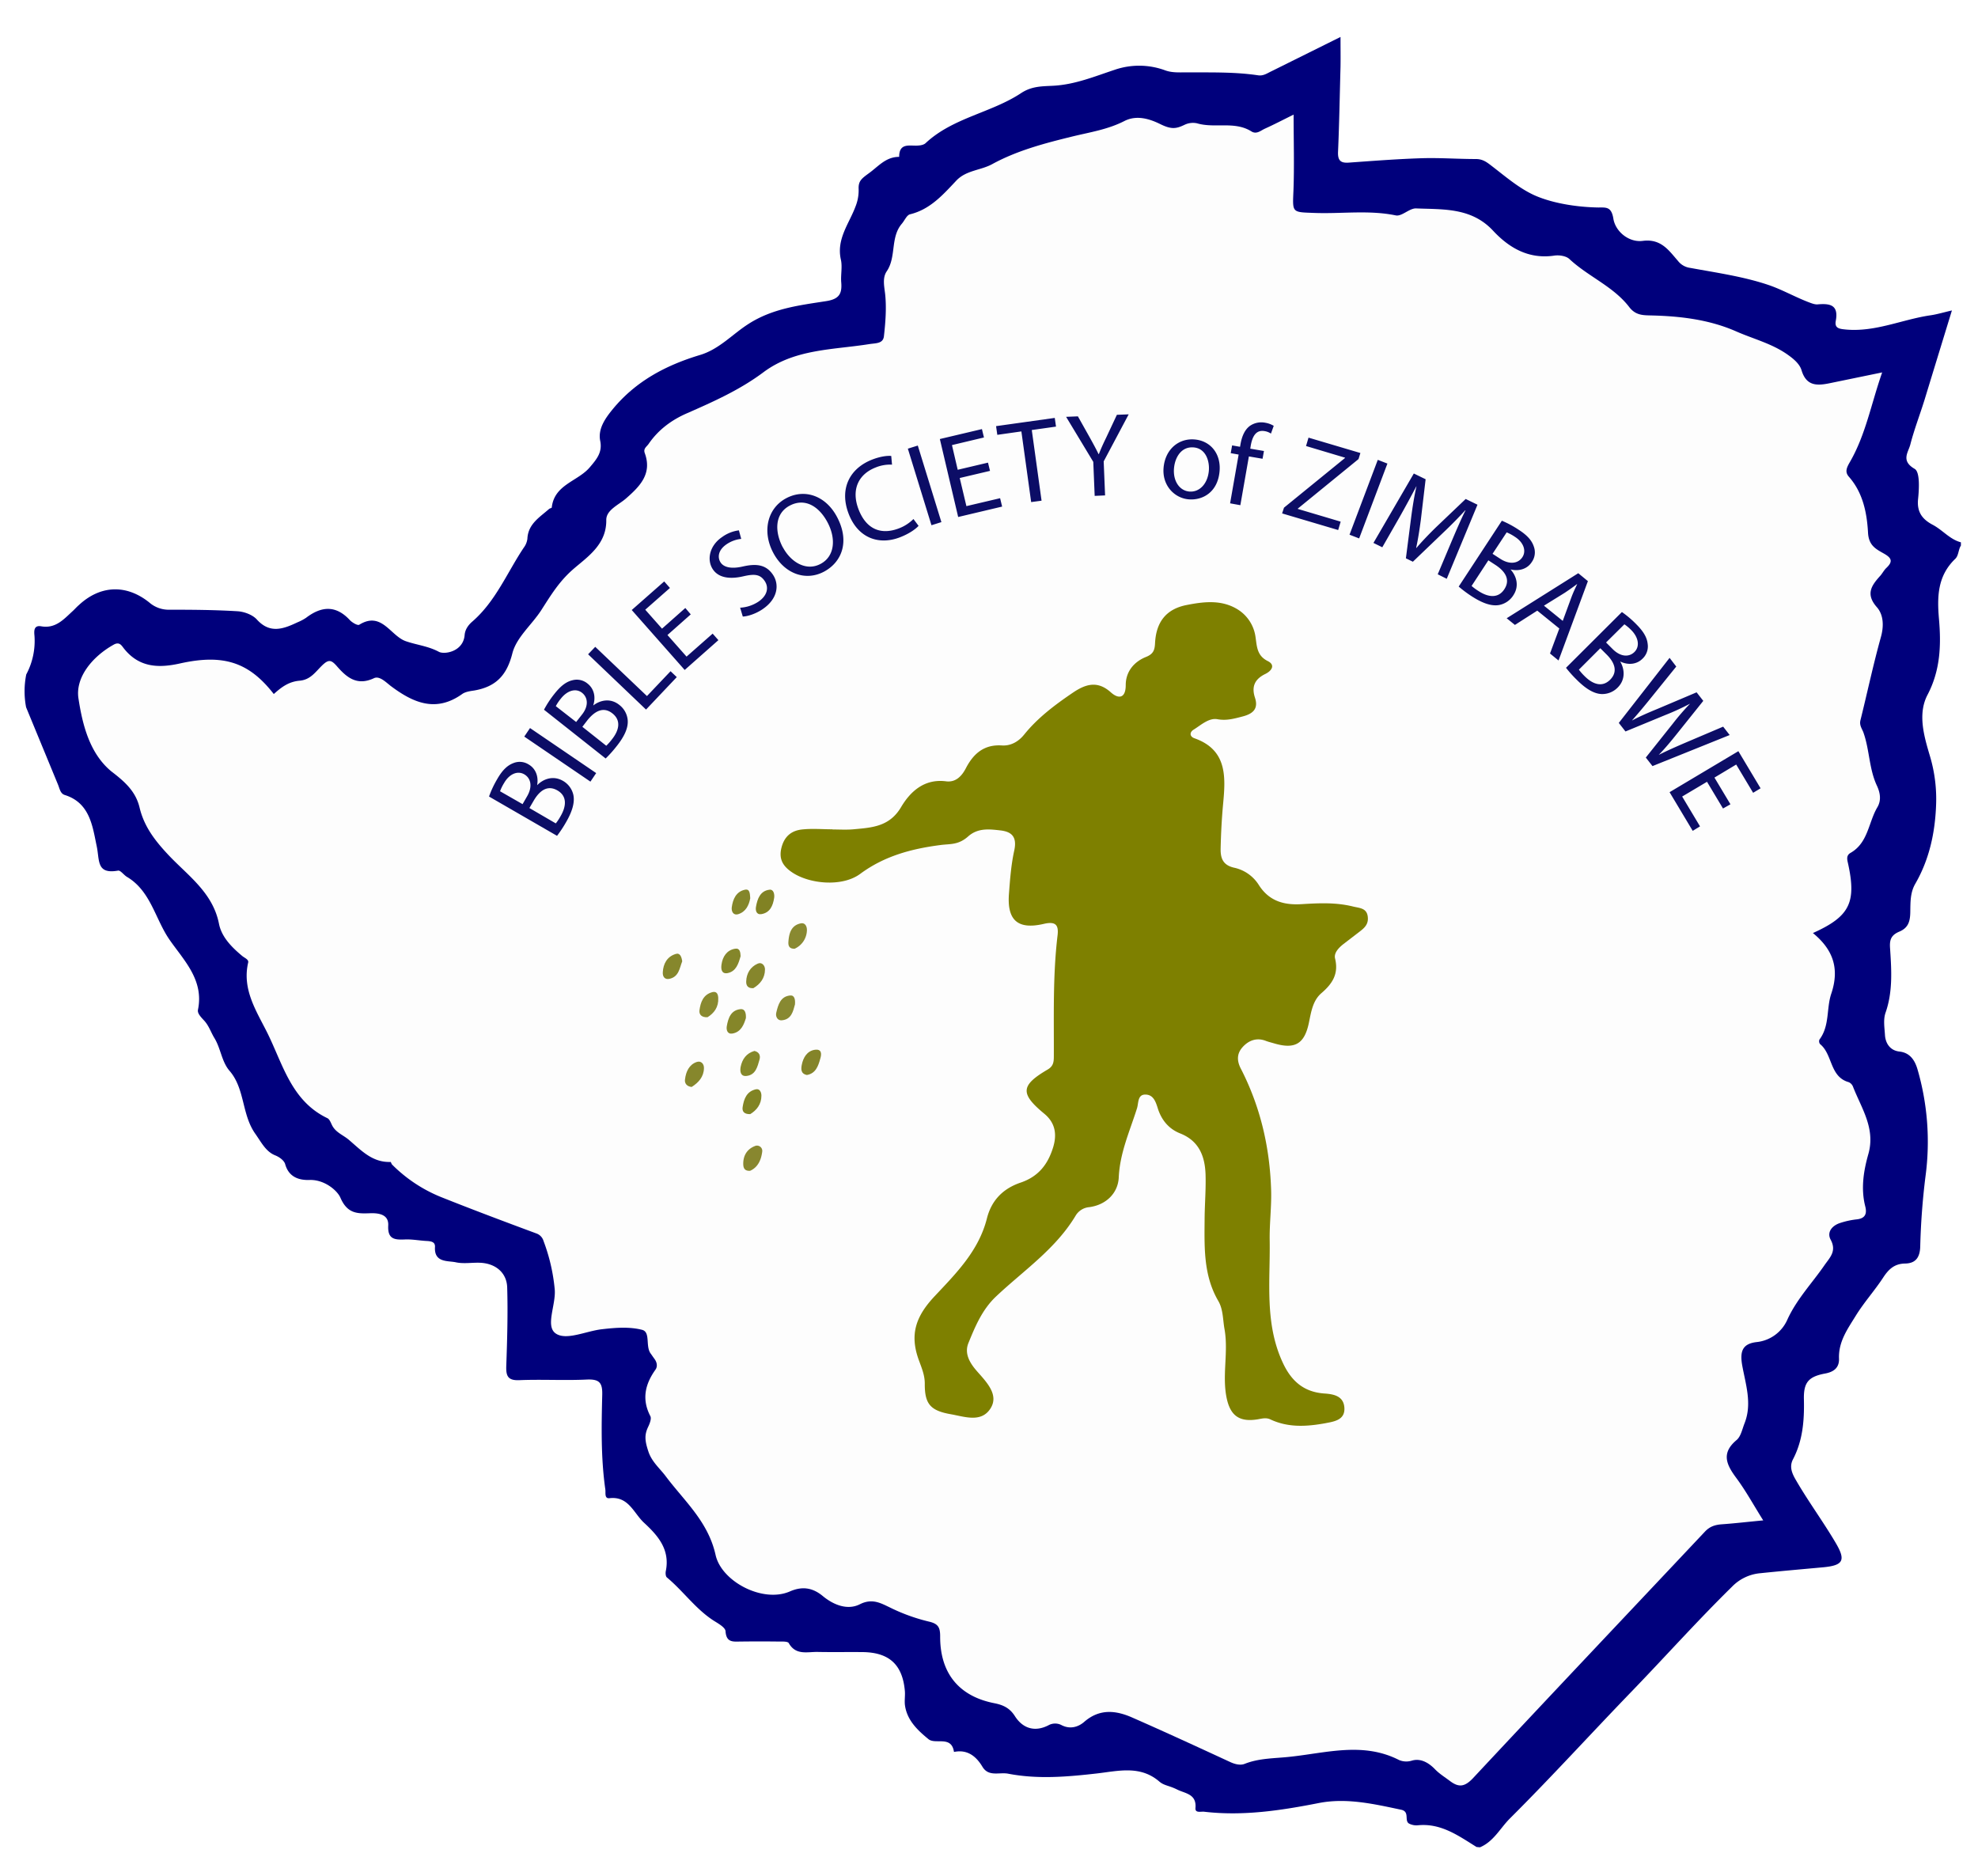 <svg xmlns="http://www.w3.org/2000/svg" viewBox="0 0 1273.7 1207.9"><g><path fill="#00007c" d="M950.8 1189.3c-11.6-7.2-22.8-15.4-37.6-14a10.3 10.3 0 0 1-5.9-1.1c-3.2-1.9.7-7.7-5.1-8.9-17.5-3.7-35.1-7.8-53-4.3-24.4 4.8-48.8 8.5-73.7 5.6-2.1-.3-6 1.1-5.7-2.4.8-9.1-6.6-9.3-11.8-11.9s-8.3-2.5-11.3-5c-12.3-10.7-26.3-7-40-5.4-19.2 2.2-38.3 3.9-57.5.2-5.7-1.1-12.6 2.2-16.6-4.5s-9.7-11.3-18.3-9.5c-1.6-10.9-12-4.5-16.5-8.3-6.7-5.5-13.5-11.8-15-21.3-.5-3 .1-6.2-.1-9.3-1.4-17.2-10-25.2-27.2-25.4-9.7-.1-19.4.1-29.1-.1-6.6-.1-14 2.3-18.5-5.7-.7-1.2-4.5-1-6.8-1-8-.1-15.9-.1-23.9 0-4.8 0-9.5 1-10-6.6-.1-2.4-4.5-4.9-7.4-6.7-11.8-7.5-19.8-19.2-30.4-28-.8-.7-.9-2.7-.7-3.9 2.9-13.9-4.9-22.9-14-31.3-6.7-6.2-9.9-17.2-22.2-15.8-3.4.4-2.4-3.4-2.7-5.6-2.9-20.3-2.5-40.6-2-61 .2-7.8-1.9-10.1-9.8-9.8-14.5.7-29.1-.2-43.6.4-7.2.3-8.6-2.5-8.4-8.9.6-16.9 1.1-33.9.6-50.8-.3-9.6-7.6-15.5-17.5-15.9-5.2-.2-10.6.8-15.6-.3s-14 .4-13.4-9.8c.2-3.2-2.2-3.7-4.9-3.9-4.8-.2-9.6-1.2-14.4-1-6.7.3-11.3-.1-10.8-9.1.3-6.7-5.5-7.9-11.1-7.8-8.3.3-15.1.7-19.7-10-2.1-4.8-10.5-11.8-20-11.4-6.8.2-13.3-1.9-15.6-10.3-.6-2-3.2-4.3-6.5-5.6-5.9-2.4-8.8-8.3-12.6-13.7-9-12.6-6.6-29-16.7-40.7-5.1-5.9-5.6-14.4-9.8-21.2-2.2-3.6-3.5-7.9-6.6-11.2s-4.3-5-3.9-7c3.9-19.2-9.2-31.8-18.4-45.1s-12-31.3-27.4-40.4c-2-1.2-4.1-4.3-5.7-4-14 2.5-11.8-6.6-13.7-15.6-2.7-12.8-4.3-28-20.6-33.1-2.9-.9-3.3-4.2-4.4-6.8l-20.5-49.7a54.9 54.9 0 0 1 .1-21.1 45.8 45.8 0 0 0 5.3-24.9c-.3-3.1-.5-7 4.4-6.1 9.3 1.6 14.6-4.7 20.4-10 1.3-1.2 2.4-2.5 3.7-3.6 13.8-12.9 30.6-13.7 45.5-1.7a19 19 0 0 0 13 4.6c14.6 0 29.3.1 43.9 1 4.2.3 9.4 2.2 12.2 5.2 8.5 9.5 17.2 6.2 26.3 1.9a30.6 30.6 0 0 0 5.5-2.9c9.7-7.4 19-8.3 28 1.3 1.5 1.7 5.1 3.8 6.2 3.2 14.5-9 20.1 7.2 30.1 10.6 6.9 2.4 14.3 3.1 21.2 6.8 3.5 1.9 15.7 0 16.6-10.8.3-3.7 2.5-6.6 5.1-8.8 15-13.1 22.3-31.5 33-47.5a12 12 0 0 0 2.3-5.6c.4-9.6 7.9-13.9 14-19.3.5-.4 1.7-.6 1.7-.9C356.9 312 372 310 379.7 301c4.5-5.3 8.3-9.7 6.8-17.1s2.8-14 7.8-20.1c14.9-18.3 34.5-28.6 56.4-35.2 12.4-3.7 20.8-13.3 31.1-19.9 15.6-10.1 32.9-12.1 50.2-14.8 8.4-1.3 10.3-4.8 9.7-12.1-.4-4.8.8-9.9-.2-14.5-3.1-13.4 5.4-23.4 9.5-34.6a27.9 27.9 0 0 0 1.9-11.1c-.2-5 1.9-6.6 6.4-9.9 6.3-4.5 11-10.7 19.7-10.7 0-9.5 7.1-6.8 12.4-7.3 1.6-.1 3.6-.5 4.7-1.6 17.6-16.4 42.2-19.4 61.5-32.2 7-4.6 13.9-4.3 20.9-4.7 13.9-.8 26.4-6 39.4-10.3a48.5 48.5 0 0 1 32.4.4c4.4 1.6 8.9 1.3 13.4 1.3 15.5.1 31.1-.4 46.5 1.9 3.4.5 5.9-1.4 8.7-2.7l44.3-22c0 7.2.1 13.2 0 19.1-.5 18.3-.8 36.7-1.6 55-.2 5.7 1.9 7.2 7.1 6.8 15.4-1.1 30.9-2.3 46.3-2.8 11.8-.4 23.5.5 35.3.5 3.7 0 6.1 1.3 9 3.5 9.9 7.5 19.6 16.2 30.8 20.7s25.4 6.7 38.6 7c5.1.1 8.9-1 10.2 7.2s9.9 15.5 19 14.3c11.8-1.5 16.8 6.3 22.6 12.9a11.9 11.9 0 0 0 7.9 4.5c16.8 3.1 34 5.5 50.1 10.9 8.7 2.9 17.1 7.7 25.9 11.1 1.9.7 4 1.6 5.9 1.5 8-.7 13.8.2 11.8 10.7-.9 4.9 2.7 5.1 6.6 5.5 19.1 1.7 36.4-6.6 54.6-9.2 4-.6 8-1.8 13.6-3.1-6.1 19.9-11.9 38.8-17.7 57.8-3 9.6-6.6 18.9-9.1 28.6-1.3 5-6.2 10.4 2.8 15.6 3.5 2 2.9 12.9 2.2 19.6-.8 8.3 2.8 12.9 9.4 16.4s11 9.4 18.2 11.3v2.1c-1.7 2.6-1.4 6.3-3.6 8.5-11.5 11-11.8 24.4-10.5 39.1 1.4 16.4.9 32.7-7.4 48.5-6.5 12.4-2.2 26.8 1.6 39.6a96.7 96.7 0 0 1 3.9 31.7c-.7 17.8-4.4 34.8-13.4 50.4-3.3 5.7-3.1 12-3.2 18.2s-1.4 10.2-7.1 12.6-6.3 5.8-5.9 11c.9 13.8 1.8 27.6-2.9 41.1-1.6 4.5-.7 9.6-.4 14.5s3 9.9 9.3 10.6 9.7 4.9 11.6 11.3a167 167 0 0 1 5.2 69 453.5 453.5 0 0 0-3.4 45.3c-.2 6.5-2.6 10.8-9.7 10.9s-10.8 3.9-14.2 9.1c-5.5 8.4-12.3 15.9-17.6 24.5s-11.2 16.7-10.8 27.6c.2 5.6-3 8.5-8.8 9.6-10.9 2-14.1 5.8-13.8 16.8.3 13.4-.7 26.3-7 38.4-2.6 4.9-.6 9.3 2 13.7 8 13.8 17.5 26.6 25.6 40.4 6.5 11.1 4.7 14.3-8.3 15.5s-26.9 2.4-40.3 3.8a28.9 28.9 0 0 0-18.2 8.6c-22 21.6-42.6 44.6-64 66.8-26.5 27.4-52.1 55.6-79.1 82.5-6.3 6.3-10.5 14.9-19.3 18.6z"/><path fill="#34346c" d="M969.5 991.7c-2.2.4-4 .1-5.3-2s-2.8-6.9-7.2-6-.2 5.9-4.1 8.1c-2.8-6.4-3.4-14-.5-19s9.9-2.4 14.9.3c3 5.9 1.1 12.4 2.2 18.6z"/><path fill="#313169" d="M695.3 982.1c.5-5.7-2-11.5 7-11.3 11.8.2 7.6 9.7 8.7 14.9s-4.8 6-9.5 6.3c-9.7.6-4.4-7.1-6.2-9.9z"/><path fill="#535389" d="M865.2 1046.3c-5.4 6.5-11.2 9.3-18.1 2.1a3.4 3.4 0 0 1 0-5.1c.6-.6 1.7-1.3 1.7-1.8-.5-4.3.9-7.8 4.9-9.2 6.1-2.1 7.9 4.1 11.5 6.7s2.3 4.9 0 7.3z"/><path fill="#47477a" d="M651.9 984.9c-5.5-5.9-4.8-11.9 4-13.5 5.4-1 8.1 4.5 7.8 9.8s-1.3 10.7-8.2 10.8c-4 0-6.8-1.5-3.6-7.1z"/><path fill="#2f2f6d" d="M862.7 982.3c2.7-3.4-.1-7.9 4.3-11.7v21.1c-6.2-1.6-6.2-8.3-10.5-10.8-.4.4-.9.7-1.1 1.2-1 3.1 1.7 9.1-1.9 9-5.5-.1-1.4-6-2.4-9.1a8.8 8.8 0 0 1 0-4.1c.4-2.2-1.3-5.3 1.7-6.3s3.8 2.1 5.2 4z"/><path fill="#46467b" d="M826.2 1014.3c2.5.7 1.8 4.7 5.1 4.9a36.7 36.7 0 0 1 2-4.4c2.6-4.2 1.5-12.4 7.1-12.3s4.5 8.3 7.1 12.6c1.2 2.1 2.1 4.2 1.3 8.2-5.4-6.3-9.8-9.9-16-1.5-2.7 3.6-7.3-.8-8.8-5.2.7-.8.9-2.1 2.2-2.3z"/><path fill="#2b2b67" d="M776.5 970.6c6 2.8 7 8.6 11 11.9 2.4-3.7-.4-7.9 2.8-11.4 3.5 5.9 1.7 12 1.7 17.8 0 3.9-2.9 3.4-4.8 1.2s-4.6-6.4-7.2-10c-2.5 4.1.4 8.3-3.5 12.2z"/><path fill="#141457" d="M810.3 991.5c-5.2-.3-11.8 3-14.4-1.8s-2.1-11.4-.1-16.1 9.3-.5 14.3-3.4c-.4 2.1-.4 3-.7 3.3-2.8 2.7-9.5-1.4-9.6 2.9s7.1.5 9.7 4c-.1.5 0 1.3-.4 1.7-2.7 2.8-9.2-1.6-9.4 3.2-.4 7.4 7.9.7 10.6 6.2z"/><path fill="#3a3a72" d="M741.7 1053.1c-5.4-2.4-.3-8.4-6.5-9.5s-3.9 6.6-8.4 9V1033c4.8-.3 1.4 7.8 7.9 7.1s2.1-6.8 6.9-8.1c2.1 7.4 1.7 14 .1 21.1z"/><path fill="#2b2c6b" d="M815.7 1020.9c-2.1 2.5-5.8 2.4-7 .6-5.7-8.8-10.1-4.8-15.5 3.1.2-8.9 3.9-14.3 6.3-20s4.4-3.1 6.2.8 3.8 10.9 7.7 15.4q1.2-1.6 2.3.1z"/><path fill="#333363" d="M790.8 1038.2c2.4 3.5 7 0 9.5 3.4-1 5.3-10.2-1.4-9.2 5.6s7.5.3 11.2 5.2c-5.8.2-12.5 2.9-14.9-1.5s-2.3-12.3.1-16.9 8.8-2.6 13.8-.4c-2.8 4.4-8.9-1-10.5 4.6z"/><path fill="#3c3d6d" d="M744.7 1043.9c.3-8 3.6-12.4 10-12.4s9.6 4.7 9.6 11.1-3.1 10-9.3 10.1-10-3.7-10.3-8.8z"/><path fill="#22235b" d="M844.3 977.4l5.4 13.5c-5.9-3.4-8.9-8.7-15.9-.4-4 4.8-8.5-.6-7.4-7.1.9-1.6-.3-2.8-.6-4.2 1.3-2.3-.8-5.5 2.9-7.8 2.7 5.6.1 11.8 2.4 18.8l5.7-12.8a18 18 0 0 1 7.5 0z"/><path fill="#272862" d="M907.2 991.7c-5.9-4.1-11.1-12.5-17.3-.8a7.8 7.8 0 0 1 .3-2.8c3-5.5 3.1-16.8 8.3-15.6s6.5 11.9 8.7 19.2z"/><path fill="#38386c" d="M930.2 981c3.6 4.1 2.6 8.1-1.8 10.1s-10.1 1.5-12.3-4.8c3.2-2.9 4 1.3 6.1 1.7s4.7.6 5.4-1.4-1.9-2.9-3.7-3.6c-3.5-1.3-7.6-2-7-7.3a5.2 5.2 0 0 1 4.7-4.7c4.8-.7 9 0 10.3 5.8.4 1.9-7.2.4-1.7 4.2z"/><path fill="#2e2f61" d="M708.4 1052.5c-2-3.9-1.2-7.8-.9-11.4s-2.8-9 4.5-9c4.2 0 9.7-1.5 11.2 4.4s-2.8 8.4-7.5 8.3-2.4 6.7-7.3 7.7z"/><path fill="#343370" d="M729.7 971.1c.2 7 3.5 13.8-2.4 19.2a7.2 7.2 0 0 1-10.3-.2c-5.4-5.7-3.6-12.2-1.9-20 3.9 3.6 2.5 7.1 2.9 10.1s-1.2 7.8 3.9 8 4.3-4.8 4.8-8.3-1.4-6.2 3-8.8z"/><path fill="#33336c" d="M704.8 1032.8c-2.9 5.9-11.4-1.5-11.3 6.3.1 5.1 5.9.9 8.4 3.2-1.5 4.1-9.1-1.7-8.4 4.4s8.8-.1 11.8 5.2c-5.7.7-12.9 3.8-15.8-1.6s-2.8-12.3.8-16.7 9.2-1.5 14.5-.8z"/><path fill="#dddef5" d="M988.1 1035.3h5.9c3.1.2 7.4-3.7 9 .5a21 21 0 0 1 .7 12.5c-1.6 5.3-6.5.4-9.7 1.7h-3.2c-2.4-2.7-2.6-7.1-6.7-8.7-2.3-.9-4.1-3.1-2.3-5.8s4.1-1.9 6.3-.2z"/><path fill="#24255e" d="M749.4 995.2c-.3-5.2-.6-6-.3-6.4 3.5-5.5 2.3-17 8.8-16.3 5 .5 6.6 11.7 8.4 19.3-5.9-4.7-11.3-12.5-16.9 3.4z"/><path fill="#2c2d60" d="M988.1 1035.3c-2.3 0-4.9-.8-5.9 3.3 7.1.5 11.4 3.6 8.6 11.5-5.2 4.6-9.8 3.3-12.2-2.5s-1.9-11 3.6-14.6c2.4-1.5 5.3-2 5.9 2.3z"/><path fill="#37376b" d="M779.8 1044l.6-10.6c2.8-.7 2.8 1.2 2.7 2.2-.8 5.5 3.2 13.5-2.2 16s-5.2-7.6-9.9-9.9c-2.3 3.1 1.1 7.5-3 10.7-1.8-6.8-.9-13-.6-19.9 6.7 1.5 6.9 8.9 12.4 11.5z"/><path fill="#2d2d5f" d="M776 1022.8c-2-7.4-1.5-13.8-.4-21.4 4.6 2 1.5 9.4 8.4 8.8s2.3-6.6 6.6-7.9v19.8c-4.5-2 .3-10.4-7.8-9.4s-2 7.2-6.8 10.1z"/><path fill="#282864" d="M815.7 1020.9h-2.4c-.2-3.4-.7-6.9-.4-10.3s-2.5-7.8 2.9-8.4 9.1-2.1 12.6 2.1-1.2 6.8-2.3 10.1l-2.2 2.4c-6.8-7-6.6.2-8.2 4.1z"/><path fill="#262758" d="M865.2 1046.3v-7.2c2.2-9.4 6.8-8.2 12.8-3.5-2.9 4.4-6.7-3.6-9.2 2.7 4.9.9 10 2.2 9.4 8.8a5.4 5.4 0 0 1-5.3 5.3c-4.5.3-7.7-1-7.7-6.1z"/><path fill="#1f1f50" d="M961 1036.6c-3.3 2.3-7-4.8-9.3 2.4 5.1-.1 10 .7 9.6 7.6-.2 3.2-1.8 5.1-4.9 5.7s-6.8-.5-7.5-3.7c-1.2-4.9-2.6-10.5 1.7-14.5s7.6-2.2 10.4 2.5z"/><path fill="#272760" d="M686.8 983.6c-.5 3-1 6-3.6 8.1-4.4-1.3-2.1-6.5-6.1-8.4-2 1.7 1 5.8-2.1 8.1-2.4-1.6-1.8-4.2-1.5-6.2.6-4.5-2.7-11.8 2-13s3.8 6.5 5.8 10.1 2.9 1.3 3.8-.8c1.5-.2 2.3.3 1.7 2.1z"/><path fill="#373867" d="M847.1 1043.3v5.1c-1 1.7-2.3 5.3-3.7.8-.6-2.1 1.8-6.5-1.6-6.6s-8.8 1.4-6.5-6 6.8-4.6 11.9-3.7c-1.7 4.4-6.2 1.1-8 4.6 1.9 2.7 8.1.3 7.9 5.8z"/><path fill="#26275e" d="M884.7 1049.2l8.2 1.4c-2.7 3.1-5.2 2-7.4 2.1s-4.4 1-5.3-1.6 1.6-3.5 2.8-5 1.6-1.4 2.1-2.2 6.2-3.7 3.2-7.3-4.8 2.3-8.1 2c.5-4.8 3.1-6.2 6.9-6.2s4.8 1.2 5.5 3.9c1.7 6.3-4.8 8.3-7.9 12.9z"/><path fill="#454572" d="M899.4 1052.2c-2.5-5.8.4-10.5 2.9-16l-7.4-1.1c.4-1.1.5-2.1.9-2.3a15.6 15.6 0 0 1 11-.2c2.4.8 1.3 3.1.3 4.2-3.8 4.6-4.9 10.3-7.7 15.4z"/><path fill="#3e3e73" d="M871.7 973c6.6-4.1 12.6-3.2 15.6 4s2 13.1-7.3 14.4a3.6 3.6 0 0 1-.9-2.6c2.6-5.7 3.8-10.9-4.6-12.5-1.4-.7-1.7-2.3-2.8-3.3z"/><path fill="#25245b" d="M853.1 1002.2a88.4 88.4 0 0 1 9.1-.2c3.6.3 6.8 3.9 5 5.9-4.5 5.1-.4 9.1.8 14-5.5-.5-5.6-5.8-8.7-7.7-6.3-1-6.3-1-5.1-4.8 1.1-.7 3.1-.7 3.2-1.9s-1.9-1.1-2.9-1.9-2.2-1.7-1.4-3.4z"/><path fill="#3e3f6d" d="M824.4 1052.7c-3.3-6.5.2-11.4 2.5-16.5-2-1.6-5.5 1.1-7.3-2.9 4-2.1 9-2.6 11.7-.4s-2.2 5.5-2.9 8.6-2.7 7.5-4 11.2z"/><path fill="#3a3b6b" d="M741.2 991.7c-1.7-7.5-4.3-14-10.6-20.1 7.6-.9 6.9 6.1 11.1 6.6 2.9-1.5 2.7-6.3 7.8-7.1-2.4 7.2-8.9 12.5-8.3 20.6z"/><path fill="#4b4b8b" d="M686.8 983.6l-1.8-2.1c1.5-3.6 1.2-10.3 5.4-9.8s2 6.8 2.4 10.5 1 6.6-1.1 9.3c-5.4-1-.6-6.9-4.9-7.9z"/><path fill="#1f1f60" d="M825.8 979.2c2.1 1.1 2.5 2.5.6 4.2-9.5-5.4-8 4.7-12.1 10.9v-22.6c3 4.3 4.7 9.6 11.5 7.5z"/><path fill="#4b4b74" d="M932.5 1033.5c4.2-2.5 9.4-3.1 12.4-.4s-1.5 5.9-3.1 8.6-1 7.6-5.4 11.2c-1.7-6.8 2-11.4 3.6-16.3-1.9-2.1-5.5.5-7.5-3.1z"/><path fill="#53548c" d="M636.7 983.7c-3.8-3.9-4.1-8.2.3-11.5s7.7-1.7 9.8 3c-.3 5.6-3.3 8.2-8.7 8.5z"/><path fill="#090a39" d="M941.9 991.8c-4.7-6.6 4-16.7-7.2-20.3h15.7c-11.2 4.4-6 13-8.5 20.3z"/><path fill="#4b4b74" d="M971.1 1052.7c-4.2-4.3 1.9-11.6-5.7-14.3-1-.4 1.9-3 3.4-4.3s3.8-1.9 4 .3c.5 6 2.7 12.5-1.7 18.3z"/><path fill="#08093d" d="M675.5 1031.9c5.5 6.7-3.7 19.7 11.5 18.9-14.5 3.3-15.1 2.2-11.5-18.9z"/><path fill="#dcdcf6" d="M971.9 971.1l-.2 20.6h-2.2c-6.8-5.5-1.3-12.4-2.2-18.6z"/><path fill="#111148" d="M659.9 1044.1c-1.5 10.8 8.3 3 11.9 8-5.2.5-11.3 2.6-13.8-.9s-2.8-11.9-.4-16.7 8.3-2 12.9-1.2c-2.1 5.4-10.7-2.4-10.7 6.1a3.8 3.8 0 0 1 .1 4.7z"/><path fill="#46467b" d="M853.1 1002.2l2.6 2.4c1.4 2 1 4-.4 5.8-1.4 4.2 4.3.8 4 3.8-6.6-1.2-2.4 6.9-7.7 8.1-.3-6.9-3.1-13.6 1.5-20.1z"/><path fill="#0c0d43" d="M871.8 1020.9c-.2-2-.5-4.1-.6-6.1-.2-13.8-.2-13.8 13.8-12-2.4 4.7-10.3-1.5-10.6 4.3s7.3.3 9.5 4.3c-2.2 3.7-11.9-2.8-9.8 7 .5 2.1-.1 3-2.3 2.5z"/><path fill="#4d4d73" d="M923.3 1031.9c.7 7.4-1.7 14-5.4 20.2-1.2-7.4 1.8-13.8 5.4-20.2z"/><path fill="#a4a5cc" d="M645.1 988.8c-2.8 3.9-6.5 3-9.5.8s0-4 1.1-6l.2-1c3.6 1.1 11.2-3.5 8.2 6.2z"/><path fill="#0d0d49" d="M655.8 1033.3c-12.8 3.5-5 13.6-9.6 19.3-4.6-6 3-15.6-7.9-19 5.5-1.8 9.8-1.2 17.5-.3z"/><path fill="#0a0a4a" d="M880 989.1v2.3c-6 1.2-10.1.4-8.9-7.3a108.7 108.7 0 0 0 .6-11.1l2.6 2.6c2.8 4.1 2.1 9.8 5.7 13.5z"/><path fill="#525378" d="M871.8 1020.9l2.3-2.4 14.7.9c-7.3 4.4-12 5-17 1.5z"/><path fill="#4e5180" d="M844.3 977.4c-2.5 4.5-5 4-7.5 0 .9-2.4.6-6.2 4.3-5.8s2.6 3.5 3.2 5.8z"/><path fill="#292963" d="M645.1 988.8c.8-6.7-6.4-2.8-8.2-6.1 3.4-2.4 8.9-1.9 9.9-7.4 1.5 4.7 2.4 9.4-1.7 13.5z"/><path fill="#d0d1eb" d="M930.2 981l-10.7-3.8c4.8-5.8 8.5 1.1 12.4-.3z"/><path fill="#515174" d="M659.9 1044.1v-4.7c3.3 1 7.4-.9 11.2 2.6-4 2.9-7.9 1.3-11.2 2.1z"/><path fill="#c7c8e8" d="M707.4 985.2c0 2.7-2.1 3.3-4.1 3.7s-4.2-.2-4.2-2.9.2-3.7 2.5-3.6 4.8-.1 5.8 2.8z"/><path fill="#e8e8fc" d="M856 1035.7c2 .1 3 1.1 3 3.2s-1.1 3.6-2.8 3.7-2.9-1.4-2.9-3.4.4-3.4 2.7-3.5z"/><path fill="#f2f2fa" d="M760.9 1042.6c-.7 3.8-2.4 6.9-6.4 6.8s-5.8-3.8-5.6-7.9 2.2-6.3 6.5-6.1 4.4 4.3 5.5 7.2z"/><path fill="#e7e8f8" d="M719.7 1038.7c-.6 2.6-2.5 2.9-4.7 3s-3.6-1.2-3.4-3.7 2-2.4 3.7-2.4 4.1.3 4.4 3.1z"/><path fill="#e0e1f4" d="M988.3 1046.4c-.2 1.9-1.3 3.2-3.1 3.3s-3.4-1.7-3.3-3.9 1.3-3.5 3-3.4 3.4 1.7 3.4 4z"/><path fill="#eaebf8" d="M825.5 1008.3c-1.2 2.8-3.8 2.2-6 2.1s-3.4-.7-2.8-3.1 3.5-2.7 5.7-2.4 3.4 1 3.1 3.4z"/><path fill="#d6d7f1" d="M869.9 1049.4c-1.1-.3-2.1-2-1.7-4.2s1.5-3.2 3.4-3 2.9 2.5 2.7 4.5-.9 3.4-4.4 2.7z"/><path fill="#c4c7e2" d="M954.2 1041.9c3.1.6 4.2 2.3 4.1 4.5s-1 3.4-3.1 3.5-3.8-1.3-4-3.7 1.8-3.3 3-4.3z"/><path fill="#dedef0" d="M880 989.1c-10.7-.8-3.6-9.1-5.8-13.5 3.6-1.1 7.7-2.3 9.6 2.2s.4 8.6-3.8 11.3z"/><path fill="#d7d7eb" d="M855.3 1010.4c-.9-2-.3-3.9.4-5.8 2.7.5 7.4-1.4 7.4 2.7s-4.9 2.7-7.8 3.1z"/></g><path fill="#fdfdfd" d="M176.3 446.9c5.2-4.7 9.8-8 16.7-8.6s10.1-5.6 14.3-9.7 5.9-3.8 9.4.1c6.3 7.3 13 13.2 24.1 8 3.5-1.7 7.6 2.5 10.8 5 14.4 10.8 29 17.3 46 5.2 2.1-1.5 5.2-1.9 7.9-2.3 13.6-2.4 20.8-9.5 24.4-23.8 2.6-10.4 12.6-18.5 18.7-28s11.3-18.2 20.3-26.1 21.7-15.8 21.5-31.8c-.1-6.6 8.1-9.8 12.9-14.1 8.9-7.8 16.7-15.8 11.9-29-1.1-3 1.2-4.1 2.5-6 6.3-9.2 15-15.5 24.7-19.7 17.1-7.5 34.1-15.1 49.2-26.4 20.2-15.1 44.8-14.4 68-18.1 4.4-.7 9.1-.2 9.6-5.2 1-8.9 1.7-18 .8-26.8-.6-5.3-1.9-10.6 1-14.9 6.3-9.3 2.2-21.8 9.7-30.6 1.8-2.1 3.2-5.6 5.3-6.1 13.1-3.2 21.3-12.7 29.9-21.8 6.3-6.6 15.7-6.5 23-10.5 16.3-8.9 34.1-13.5 51.6-17.8 11.5-2.8 22.9-4.5 33.6-10 7.7-3.9 15.9-1.5 23 2s10.2 3.1 15.6.5a12.4 12.4 0 0 1 8.1-1c11.5 3.4 24.1-1.6 35 5.2 3.3 2.1 6-.5 8.6-1.7 6.2-2.8 12.3-6 18.6-9.1 0 16.8.5 32.9-.1 48.9-.6 14.3-1.1 13.9 13.2 14.4 17.6.7 35.2-2 52.7 1.6 3.9.8 8.8-4.7 13.1-4.5 17.5.7 35.5-.6 49.4 14.2 10.4 11.2 23 18.6 39.5 16.2 3.2-.5 7.7.2 9.8 2.2 12.1 11.3 28.3 17.6 38.5 30.9 3.9 5.1 8.4 5.3 13.4 5.4 19.1.4 38 2.6 55.5 10.3 10.9 4.8 22.6 7.7 32.6 14.6 4.2 2.9 8.3 6.3 9.5 10.5 3.1 10.2 10 9.9 17.9 8.3l34-7c-7.1 20.2-10.6 40.2-20.9 57.9-2 3.5-3.2 6.2-.6 9.2 9.2 10.4 11.7 23.5 12.4 36.3.5 8.2 5.2 10.4 10.3 13.3s5.7 5.2 1.5 9.2c-1.5 1.4-2.5 3.4-3.8 4.9-5.6 6.2-9.9 11.8-2.3 20.4 4.3 4.9 4.6 12.2 2.5 19.5-4.9 17.6-8.7 35.6-13.1 53.3-.8 3.2 1 5.4 1.9 7.8 4 11.2 3.6 23.4 8.7 34.3 2.2 4.7 2.9 9.5.3 13.9-5.8 9.8-5.9 22.9-17.3 29.4-2.6 1.5-2.3 3.8-1.7 6.3 5.7 25.6 1.3 34.6-22.5 45.3 12.7 10.4 17.4 22.5 11.8 39.1-3.2 9.5-.9 20.6-7.6 29.5a3 3 0 0 0 .4 2.9c8.2 6.6 6.1 21 18.4 24.5a5.2 5.2 0 0 1 2.8 2.9c5.4 13.9 14.6 26.8 9.9 43.4-3.1 10.9-4.9 22.3-2 33.7 1.3 5.1-.3 7.9-5.8 8.4a52.1 52.1 0 0 0-10.1 2.2c-5.3 1.6-9 5.9-6.4 10.8 4 7.4-.4 11.4-3.9 16.4-8 11.6-17.9 21.9-23.9 35a24.4 24.4 0 0 1-20 14.6c-9.1 1.1-10.6 6.1-9.2 14.6 2.2 12.4 6.6 24.9 1.6 37.6-1.5 3.8-2.4 8.6-5.2 10.9-10 8.4-6.5 15.8-.2 24.3s11.1 17.4 17.4 27.4c-9.7.9-18.1 1.9-26.5 2.5-4.3.3-7.8 1.3-11 4.7-49.8 52.9-99.8 105.7-149.4 158.8-5.4 5.7-9.2 6-14.7 1.9-3.3-2.5-6.9-4.7-9.7-7.6s-8.3-7.6-15-5.6a12 12 0 0 1-8.2-.4c-23.1-11.8-46.7-4.6-70.2-2.1-9.8 1.1-19.8.8-29.3 4.6-2.6 1-5.9.3-9-1.1-21-9.7-42-19.4-63.2-28.7-10.6-4.7-21.1-5.9-31 2.7-3.9 3.4-9.1 4.9-14.5 2.2a8.9 8.9 0 0 0-8.7.1c-8.7 4.4-16.4 2-21.5-6-3.3-5.2-7.6-7.2-13.3-8.3-22.8-4.5-34.9-19.4-34.8-43 0-5.8-1.2-8.2-7.5-9.6a118.6 118.6 0 0 1-25-9.1c-5.7-2.7-11.3-6-19.2-2s-16.9.5-23.9-5.3-13.8-6.2-21.3-2.9c-17.5 7.5-43.9-6.5-47.7-23.5-4.8-21.6-20.1-34.7-32.1-50.7-3.9-5.2-9-9.3-11.2-16s-2.7-10.5-.1-15.9c1-2.1 2.2-5.2 1.4-6.8-5.7-10.9-3.4-20.6 3.3-30 1.4-2 1-4.6-.6-6.8s-1.6-2.3-2.4-3.4c-3.7-4.7 0-13.9-5.6-15.4-8.1-2.1-17.3-1.4-25.8-.4-10.2 1.1-23.1 7.5-29.9 2.7s.3-18.5-.6-28.4a118.7 118.7 0 0 0-7.2-31.1 7.3 7.3 0 0 0-4.7-4.9c-20.5-7.6-41-15.3-61.3-23.4a94.4 94.4 0 0 1-31.5-20.9c-.5-.5-.7-1.7-1-1.7-11.7.4-18.7-7.3-26.8-14.2-3.7-3.2-8.8-4.8-11.1-9.9-.7-1.5-1.5-3.5-2.8-4.1-23.6-11.3-28.8-35.5-39.2-56-7-13.8-15.7-27.3-11.8-44.2.5-2-2.4-3-3.9-4.3-6.7-5.6-13.2-12.1-14.9-20.7-3.9-19.8-19.6-30.7-32-43.7-8.8-9.3-16.1-18.5-19.1-31-2.5-10.6-9.6-16.8-18.2-23.4-14.3-11.8-18.7-30.8-21.2-47.1-2-13.4 8.9-26.8 22.7-34.5 3.9-2.2 5.2.8 6.7 2.6 9.7 12.1 22.1 12.6 36 9.5 28.3-6.3 44.6-.6 60.4 19.7z"/><path fill="#0c0d66" d="M314.9 512.9a64.4 64.4 0 0 1 5.2-11.1c3.3-5.8 6.5-8.9 10.4-10.4a10.8 10.8 0 0 1 10 .9c4.3 2.5 6.4 7.5 5.4 13.2h.1c3.5-3.6 9.9-6.5 16.5-2.7a13.9 13.9 0 0 1 6.7 9c1 4.8-.6 10.6-4.8 17.8a77.9 77.9 0 0 1-5.7 8.6zm21.6 4.9l3-5.2c3.5-6.1 2.4-11.5-1.9-14s-9.6-.3-13 5.6a28.6 28.6 0 0 0-2.6 5.3zm21.4 12.4a35.5 35.5 0 0 0 3.1-4.7c3.5-6 4.5-12.7-2-16.5s-11.6.2-15.3 6.5l-2.8 4.8zm-16.6-61.4l42.6 29-3.7 5.5-42.6-29zm9-11.8a64.5 64.5 0 0 1 6.7-10.2c4.1-5.2 7.7-7.9 11.7-8.8a10.8 10.8 0 0 1 9.8 2.3c3.9 3.1 5.3 8.4 3.5 13.9h.1c4-3.1 10.7-5.1 16.7-.3a13.9 13.9 0 0 1 5.4 9.8c.4 4.9-2 10.4-7.3 17a77.8 77.8 0 0 1-6.9 7.7zm20.7 7.9l3.7-4.7c4.4-5.5 4-11 .1-14.1s-9.4-1.6-13.6 3.7a28.6 28.6 0 0 0-3.3 4.9zm19.4 15.3a35.6 35.6 0 0 0 3.7-4.2c4.3-5.4 6.2-11.9.3-16.6s-11.5-1.4-16.1 4.3L375 468zm-11.7-58.9l4.6-4.8 33.3 31.7 15.2-16 4 3.8-19.8 20.9zm66.1-25.7l-15 13.3 12.3 13.9 16.8-14.8 3.7 4.2-21.7 19.2-34.1-38.6 20.9-18.4 3.7 4.2-15.9 14 10.8 12.2 15-13.3zm31.8-4.3a23.6 23.6 0 0 0 11.8-3.9c5.6-3.8 6.9-9 4-13.3s-6.5-4.7-13.8-3-15.4 1.6-19.5-4.4-2.4-15.3 5.9-20.9a23.4 23.4 0 0 1 10.8-4.3l1.5 5.5a20.5 20.5 0 0 0-9.5 3.5c-5.8 4-5.7 8.9-3.7 11.8s6.6 4.2 14.1 2.5c9.1-2.1 15.1-1.1 19.4 5.1s3.5 15.6-6.6 22.4c-4.1 2.8-9.4 4.6-12.7 4.7zm62.4-58.4c8.3 15.7 3.2 29-8.4 35.2s-25.4 1.6-32.7-12.2-3.7-28.7 8.4-35.1 25.6-1.4 32.7 12.1zm-34.9 19.5c5.2 9.7 15.1 15.6 24.3 10.7s10-16.3 4.5-26.7-14.6-16-24.4-10.8-9.7 16.9-4.4 26.9zm87.4-13.8c-1.8 2-5.9 5-11.8 7.3-13.5 5.3-27.1.8-33.2-15s.3-29.2 15.2-35c6-2.3 10.3-2.5 12.2-2.3l.5 5.6a24.2 24.2 0 0 0-10.5 1.8c-11.3 4.4-15.9 14.5-11 27.1s14.3 16.6 26 12.1a26.6 26.6 0 0 0 9.3-6zm-.5-51.7l15.2 49.3-6.4 2-15.2-49.3zm46.5 16.3l-19.5 4.6 4.3 18.1 21.7-5.1 1.3 5.4-28.3 6.7-11.8-50.2 27.1-6.4 1.3 5.4-20.6 4.9 3.7 15.9 19.5-4.6zm20.2-25.4l-15.5 2.2-.8-5.6 37.8-5.3.8 5.6-15.6 2.2 6.3 45.5-6.7.9zm47.2 41.5l-.9-21.9-17.5-29 7.6-.3 7.8 13.9c2.1 3.8 3.8 6.9 5.5 10.4h.2c1.3-3.4 2.9-6.9 4.8-10.8l6.8-14.5 7.6-.3-16.1 30.3.9 21.9zm80.4-15.6c-1.3 13.6-11.3 18.7-20.2 17.8s-17-9-15.8-20.7 9.9-18.8 20.2-17.8 16.9 9.5 15.8 20.7zm-29.3-2.4c-.8 8.1 3.3 14.6 9.8 15.2s11.8-4.9 12.6-13.2c.6-6.2-1.8-14.5-9.7-15.2s-12 6.2-12.7 13.2zm36.1 22.8l5.5-31.4-5.1-.9.9-5 5.1.9.3-1.7c.9-5.1 2.8-9.6 6.4-12a12.9 12.9 0 0 1 9.5-1.8 15.6 15.6 0 0 1 5.5 2l-1.8 5a10 10 0 0 0-4.1-1.6c-5.7-1-7.9 3.7-8.9 9.3l-.3 2 8.8 1.5-.9 5-8.8-1.5-5.5 31.4zm34.7 2.8l39.3-32v-.2l-25.1-7.5 1.6-5.4 33.4 9.9-1.2 3.9-39.1 31.9v.2l27.6 8.2-1.6 5.4-36.1-10.7zm66.6-28.4l-18.2 48.2-6.2-2.4 18.2-48.2zm41.2 50.4c2.8-6.6 6.2-14.6 9.1-20.3h-.2c-4.2 4.6-9 9.5-14.5 14.7l-19.2 18.4-4.5-2.2 3.3-25.7c1-7.6 2.1-14.5 3.5-20.6h-.1c-3 5.7-7.1 13.3-10.9 20l-11 19.2-5.7-2.8 26-44.7 7.6 3.7-3.1 26.3c-.9 6.6-1.8 12.5-3 17.9h.2c3.5-4.1 7.6-8.4 12.5-13.2l19.2-18.3 7.6 3.7-19.8 47.7-5.8-2.9zm32.5-13.6a64.5 64.5 0 0 1 10.8 5.8c5.6 3.6 8.5 6.9 9.8 10.9a10.8 10.8 0 0 1-1.4 10c-2.7 4.2-7.9 6-13.5 4.7h-.1c3.4 3.7 6 10.2 1.8 16.6a13.9 13.9 0 0 1-9.3 6.3c-4.8.8-10.5-1.1-17.6-5.7a77.7 77.7 0 0 1-8.3-6.2zm-19.5 42a35.6 35.6 0 0 0 4.5 3.3c5.8 3.8 12.5 5.1 16.6-1.2s.4-11.6-5.7-15.6l-4.6-3zm13.5-20.7l5.1 3.3c5.9 3.8 11.4 3 14.1-1.1s.8-9.6-4.9-13.2a28.5 28.5 0 0 0-5.2-2.8zm28.8 36.6l-14.4 9.2-5.3-4.3 46.1-29 6.2 5.1-18.9 51.1-5.5-4.5 6-16.1zm16.4 6.6l5.4-14.7c1.2-3.3 2.6-6.2 3.9-9h-.1c-2.5 1.9-5.2 3.8-7.9 5.6l-13.4 8.3zm38.1-5.7a64.5 64.5 0 0 1 9.3 7.9c4.7 4.7 6.9 8.6 7.3 12.7a10.8 10.8 0 0 1-3.4 9.5c-3.5 3.5-8.9 4.3-14.2 1.8h-.1c2.6 4.3 3.8 11.3-1.6 16.7a13.9 13.9 0 0 1-10.4 4.2c-4.9-.2-10.1-3.3-16-9.2a77.8 77.8 0 0 1-6.9-7.7zm-27.7 37.1a35.6 35.6 0 0 0 3.7 4.2c4.9 4.9 11.1 7.6 16.4 2.3s2.8-11.3-2.4-16.4l-3.9-3.9zm17.5-17.5l4.3 4.3c5 5 10.5 5.3 14 1.8s2.7-9.2-2-14a28.5 28.5 0 0 0-4.5-3.8zm8.2 51.8l32.7-41.9 4.3 5.6-16.8 20.8c-4.1 5.1-8.4 10.2-11.7 13.9h.1c4.6-2.5 10.4-5 16.7-7.6l24.8-10.5 4.3 5.5-16.8 21c-3.9 4.9-7.9 9.7-11.8 13.7h.1c5.1-2.6 10.6-5 16.6-7.6l24.7-10.5 4.2 5.4-49.7 20-4.3-5.5 17.2-21.6a155.2 155.2 0 0 1 11.2-13h-.1a161.1 161.1 0 0 1-15.7 7.2l-25.7 10.6zm67.1 55.1l-10.3-17.2-16 9.5 11.5 19.2-4.7 2.9-14.9-24.9 44.3-26.4 14.3 23.9-4.8 2.9-10.9-18.2-14 8.4 10.3 17.2z"/><g><path fill="#7e8000" d="M536 534.1c4.5 0 9 .3 13.5-.1 11.9-1.1 23.3-1.6 30.8-14.4 5.9-9.9 14.9-18.3 28.9-16.5 6.3.8 10.2-3.4 12.9-8.7 4.9-9.3 11.7-15.1 23-14.4 5.7.4 10.7-2.4 14.4-7 8.8-10.9 19.9-19.2 31.4-27 8-5.4 15.7-8 24.4-.2 5 4.5 9.6 3.9 9.6-4.7s5.3-15 13.1-18.1c5-2 5.6-4.8 5.8-9.3.8-13.3 7.2-21.5 20.2-24.1 10.7-2.1 22-3.6 32.3 2.4a24.8 24.8 0 0 1 12.2 18.4c.9 6.1.9 11.8 7.9 15.3 5 2.5 2.5 6.3-1.7 8.3-6.5 3.2-9 7.9-6.6 15.2s-1.4 10.4-7.8 12.1-10.9 2.8-16.4 1.8-10.7 3.9-15.4 6.8c-2.4 1.5-2.7 4.3.7 5.5 21.2 7.5 20 25.1 18.4 42.2-.9 9.7-1.4 19.3-1.6 29-.1 6.3 1.7 10.5 8.6 12.1a25 25 0 0 1 15.9 11c6.6 10.5 16.2 13.2 27.6 12.5s22.1-1.2 33.1 1.5c4 1 8.7.9 9.5 6.2s-2.2 7.7-5.6 10.3l-9.9 7.6c-3.1 2.4-6.4 5.8-5.5 9.4 2.4 9.9-1.7 16.2-8.8 22.3-5.5 4.7-6.6 12-8 18.8-2.8 13.8-8.9 17.6-22.6 13.5-1.7-.5-3.4-.9-5-1.5-6-2.4-11.2-.4-15.1 3.9s-3.7 8.9-1.3 13.7c12.6 24.4 18.7 50.5 19.6 77.8.4 11-1.1 22-.9 33.1.4 26.5-3.4 53.4 8.5 78.8 5.4 11.6 13.4 18.8 26.8 19.7 5.9.4 12.4 1.6 12.8 9.3s-6.4 8.7-12.1 9.8c-12 2.2-24 3-35.5-2.4-2.7-1.3-5.3-.6-8.1-.1-12.1 2-18-2.4-20.3-14.6-2.7-14.4 1.4-29-1.2-43.5-1.1-6.1-.8-12.6-4-18.1-9.8-16.8-8.9-35.2-8.8-53.5.1-9.3.9-18.7.6-28-.4-11.7-4.2-21.6-16.4-26.4-7.5-3-12.2-8.9-14.5-16.6-1.3-4.1-2.9-8.4-7.9-8.4s-4.3 5.4-5.3 8.7c-4.6 14.7-11.1 28.7-11.8 44.8-.5 9.7-7.8 17.5-19 19a11.3 11.3 0 0 0-8.6 5.2c-12.9 21.7-33.6 35.5-51.4 52.3-8.9 8.4-13.4 19.2-17.8 30-2.7 6.6.7 12.6 5.3 17.9 6.2 7.1 14.7 15.4 8.8 24.4s-16.3 5.2-25.1 3.6c-13.5-2.3-17.2-6.6-17.1-19.8 0-5.4-2-10.1-3.8-15-6.1-16.6-2-28.3 10.1-41.2 13.8-14.7 28.4-29.2 33.7-50.1 2.8-11.2 9.9-19.1 21.7-23.1s17.7-12.1 21-22.9c2.4-8 1.5-15.5-5.8-21.5-15.6-12.9-15.2-18.2 2.2-28.4 3.8-2.2 4-5.1 4-8.6.1-26-.7-51.9 2.4-77.8.8-6.7-1.2-9.2-8.9-7.4-16.8 3.9-23.7-2.4-22.4-19.4.7-9.3 1.4-18.7 3.4-27.8s-1.9-12.2-9-13-14.4-1.7-20.7 3.9-11.6 4.7-17.6 5.5c-18.7 2.4-36.2 7-51.9 18.6-11.6 8.6-33.1 6.6-44.3-1.3-5.9-4.1-8.2-8.8-6.3-15.9s6.5-10.7 13.2-11.4 13.1-.1 19.7-.1z"/><path fill="#86872c" d="M439.3 619c-1.7 4.3-2.1 10-8.3 11.3-3 .6-4.4-1.5-4.2-4.3.3-5.5 2.8-10 8.2-11.7 2.9-1 3.9 1.8 4.3 4.7z"/><path fill="#888931" d="M511.9 646.8c-1.2 4.3-2.2 9.7-8.6 10.2-2.7.2-4.1-2.6-3.4-5.1 1.2-5 2.7-10.3 8.9-10.9 2.8-.3 3.4 2.6 3.1 5.8z"/><path fill="#898931" d="M511.7 610.9c-3.8.1-4.2-2.3-4-4.7.4-5.3 1.8-10.3 7.8-11.6 3-.7 4.2 2 4.1 4.5a13.4 13.4 0 0 1-7.9 11.8z"/><path fill="#858829" d="M485.8 676.7c3.1.7 4 3 3.3 5.5-1.3 4.5-2.4 9.9-8.3 10.6-3.9.5-4.4-2.8-3.9-5.7 1-5.1 3.7-8.9 8.9-10.4z"/><path fill="#848429" d="M519.6 692.2c-4.1-.8-3.8-4-3.3-6.6.9-4.6 3.4-8.8 8.2-9.6s4.6 2.8 3.7 5.7c-1.3 4.7-2.9 9.5-8.6 10.5z"/><path fill="#86862c" d="M485.1 636.3c-3.6.2-4.7-1.8-4.6-4.4.2-5.2 2.7-9.3 7.4-11.4 2.7-1.2 4.7 1.2 4.7 3.7 0 5.6-3.1 9.5-7.5 12.1z"/><path fill="#89892f" d="M455.6 655c-3.8.2-5.5-1.7-5.2-4.4.7-5.2 2.4-10.3 8.5-11.8 2.8-.6 3.5 1.6 3.6 3.8.3 5.9-2.7 9.8-6.9 12.4z"/><path fill="#86872c" d="M445.4 699.9c-3.2-.3-4.7-2.4-4.3-4.9.6-4.9 2.6-9.5 7.6-11.2 2.8-.9 4.7 1.3 4.6 4-.1 5.6-3.5 9.3-7.9 12.1z"/><path fill="#818424" d="M483.1 717.4c-4 .1-5.3-1.8-4.9-4.5.8-5.3 2.6-10.2 8.6-11.5 2.4-.5 3.5 1.9 3.5 4.1 0 5.6-3.1 9.4-7.2 11.9z"/><path fill="#84862a" d="M476.9 615.7c-1.4 4.9-2.9 9.8-8.4 10.9-4 .7-4.3-2.8-3.9-5.5.7-5.1 3.4-9.3 8.7-10.2 3.2-.6 3.5 2.4 3.6 4.8z"/><path fill="#858629" d="M480.3 655.6c-1.3 4.2-3.1 8.9-8.6 9.9-3.3.6-4.1-2.3-3.7-4.7.9-5.2 2.6-10.4 8.9-11 2.8-.3 3.6 2.6 3.4 5.8z"/><path fill="#84862a" d="M483.1 578.4c-.8 4.4-2.8 8.8-7.9 10.3-2.9.8-4.3-1.7-4-4.4.7-5.3 2.8-10.2 8.5-11.4 3.2-.7 3.2 2.6 3.4 5.5z"/><path fill="#88872f" d="M483 753.9c-3.7.2-4.4-2-4.4-4.6 0-5.4 2.6-9.4 7.4-11.3a3.4 3.4 0 0 1 4.8 3.7c-.7 5.3-2.8 10-7.8 12.2z"/><path fill="#818223" d="M498.5 578.2c-.8 5-2.6 9.4-8.1 10.4-3.4.6-4-2.4-3.6-4.7.9-5.1 2.7-10.3 8.7-11 2.5-.4 3.4 2.7 3 5.3z"/></g></svg>
